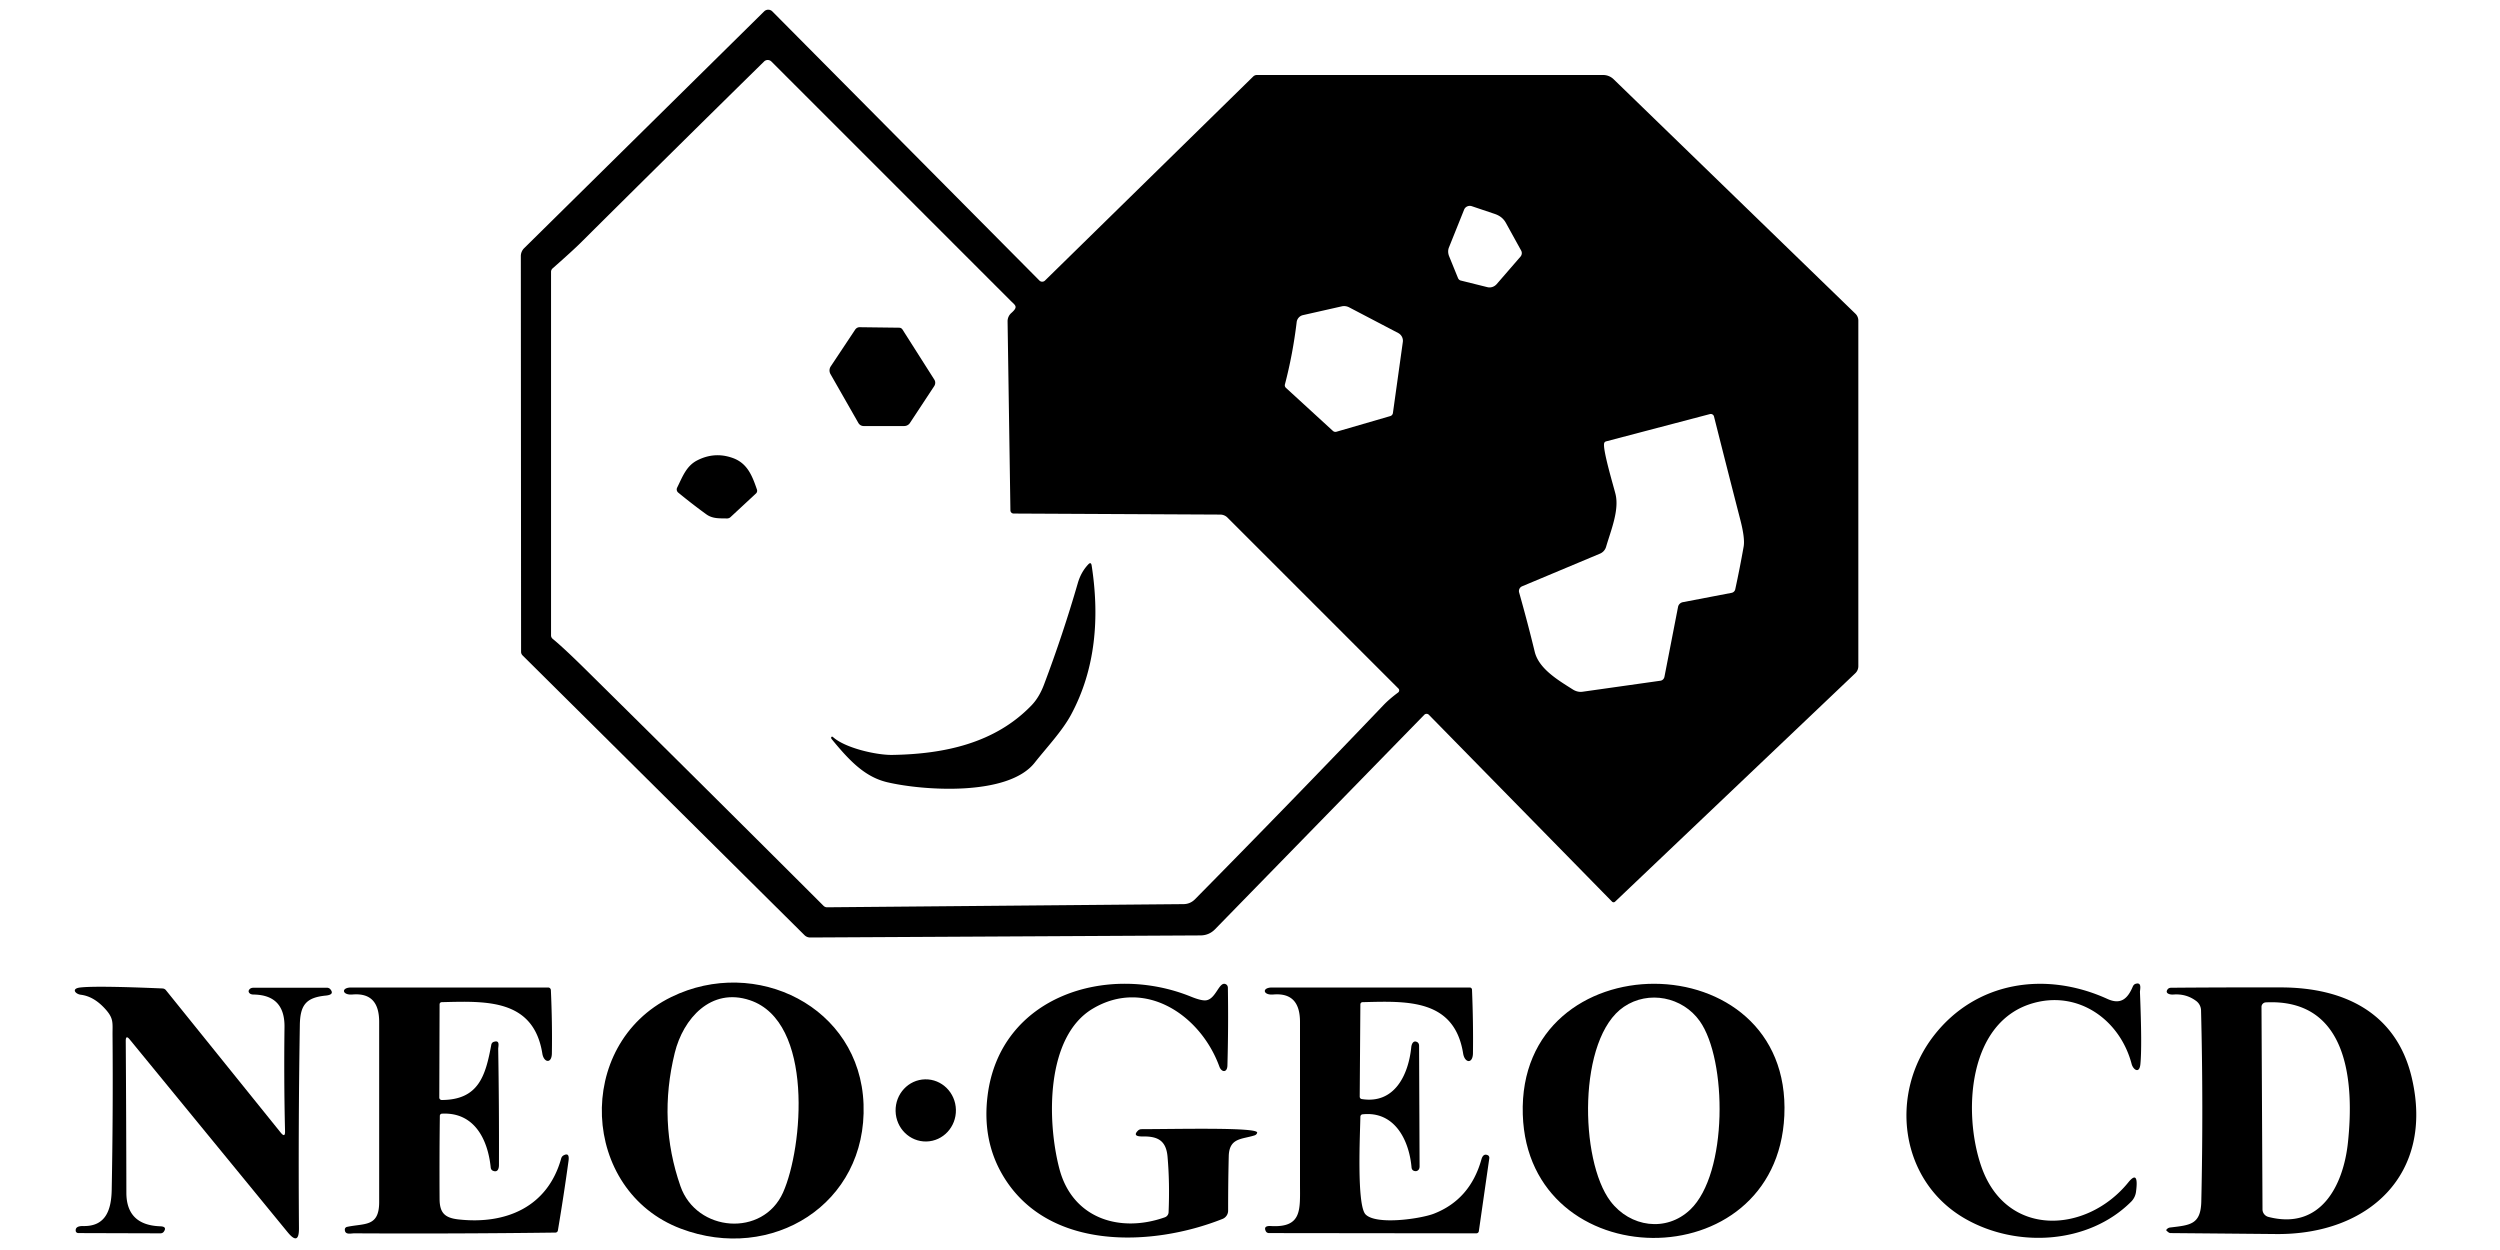 <?xml version="1.0" encoding="UTF-8" standalone="no"?>
<!DOCTYPE svg PUBLIC "-//W3C//DTD SVG 1.1//EN" "http://www.w3.org/Graphics/SVG/1.1/DTD/svg11.dtd">
<svg xmlns="http://www.w3.org/2000/svg" version="1.1" viewBox="0 0 600 300">
<path fill="#000000" d="
  M 342.93 171.55
  A 0.77 0.77 90.0 0 0 341.83 171.55
  L 291.61 223.02
  Q 290.17 224.49 288.11 224.50
  L 194.45 225.00
  A 1.96 1.91 -22.2 0 1 193.09 224.45
  L 125.42 157.30
  A 1.24 1.17 23.6 0 1 125.06 156.45
  L 125.00 61.46
  A 2.70 2.65 -22.7 0 1 125.80 59.56
  L 183.40 2.73
  A 1.39 1.39 45.1 0 1 185.36 2.74
  L 249.46 67.33
  A 0.95 0.94 -44.1 0 0 250.79 67.34
  L 300.77 18.36
  A 1.28 1.27 22.7 0 1 301.66 18.00
  L 384.76 18.00
  A 3.62 3.60 66.8 0 1 387.26 19.01
  L 445.31 75.30
  A 2.28 2.27 22.1 0 1 446.00 76.93
  L 446.00 159.89
  A 2.33 2.32 -21.8 0 1 445.27 161.58
  L 387.61 216.41
  A 0.51 0.51 -44.2 0 1 386.90 216.40
  L 342.93 171.55
  Z
  M 139.44 58.19
  Q 137.51 60.11 132.63 64.41
  A 1.14 1.11 -21.4 0 0 132.25 65.25
  L 132.25 152.51
  A 1.11 1.02 21.6 0 0 132.64 153.32
  Q 135.33 155.52 140.81 160.94
  Q 169.31 189.09 197.65 217.40
  A 1.21 1.19 -22.2 0 0 198.50 217.75
  L 284.05 216.99
  Q 285.66 216.97 286.80 215.82
  Q 309.54 192.78 332.01 169.26
  Q 333.42 167.78 335.55 166.20
  A 0.63 0.62 -41.1 0 0 335.62 165.25
  L 294.60 124.23
  A 2.46 2.45 -22.2 0 0 292.85 123.50
  L 243.26 123.25
  A 0.77 0.77 25.4 0 1 242.50 122.49
  L 241.82 77.15
  A 2.65 2.64 -21.1 0 1 242.73 75.11
  C 244.45 73.59 243.69 73.32 242.54 72.17
  Q 213.68 43.31 185.14 14.77
  A 1.25 1.24 45.2 0 0 183.38 14.76
  Q 161.06 36.69 139.44 58.19
  Z
  M 351.39 50.31
  L 347.74 59.40
  A 2.99 2.54 48.3 0 0 347.79 61.50
  L 349.91 66.71
  A 1.08 0.89 83.3 0 0 350.55 67.32
  L 356.98 68.92
  A 2.31 2.18 -61.8 0 0 359.22 68.17
  L 364.92 61.59
  A 1.30 1.27 -39.3 0 0 365.08 60.14
  L 361.41 53.49
  Q 360.58 51.97 358.79 51.36
  L 353.24 49.49
  A 1.50 1.45 20.2 0 0 351.39 50.31
  Z
  M 311.20 77.31
  Q 310.29 84.95 308.38 92.26
  A 0.85 0.82 29.5 0 0 308.63 93.09
  L 319.89 103.41
  A 0.91 0.86 57.1 0 0 320.74 103.62
  L 333.67 99.86
  A 0.90 0.88 86.1 0 0 334.30 99.12
  L 336.68 82.06
  A 2.12 2.08 17.9 0 0 335.56 79.92
  L 323.81 73.77
  A 2.69 2.52 51.2 0 0 322.04 73.52
  L 312.71 75.63
  A 1.97 1.95 87.3 0 0 311.20 77.31
  Z
  M 385.05 106.24
  C 384.42 107.33 387.27 116.72 387.72 118.58
  C 388.67 122.44 386.59 127.36 385.46 131.24
  A 2.55 2.54 86.8 0 1 384.01 132.87
  L 365.31 140.71
  A 1.24 1.24 -19.1 0 0 364.59 142.19
  Q 366.65 149.48 368.33 156.41
  C 369.32 160.52 373.97 163.25 377.49 165.48
  A 3.64 3.09 53.6 0 0 379.79 166.02
  L 398.53 163.37
  A 1.20 1.12 -88.2 0 0 399.47 162.42
  L 402.73 145.66
  A 1.47 1.42 -0.5 0 1 403.89 144.52
  L 415.59 142.28
  A 1.11 1.09 0.3 0 0 416.46 141.43
  Q 417.59 136.22 418.48 131.15
  Q 418.82 129.22 417.69 124.81
  Q 414.56 112.66 411.36 99.96
  A 0.80 0.80 75.4 0 0 410.38 99.38
  L 385.46 105.93
  A 0.67 0.67 7.8 0 0 385.05 106.24
  Z"
/>
<path fill="#000000" d="
  M 216.60 79.09
  L 224.24 91.11
  A 1.46 1.41 -45.0 0 1 224.21 92.67
  L 218.38 101.52
  A 1.69 1.61 15.9 0 1 216.99 102.25
  L 207.28 102.25
  A 1.46 1.46 75.2 0 1 206.01 101.51
  L 199.31 89.77
  A 1.76 1.76 -42.9 0 1 199.38 87.93
  L 205.23 79.13
  A 1.33 1.21 -71.4 0 1 206.30 78.53
  L 215.82 78.65
  A 0.94 0.94 -15.4 0 1 216.60 79.09
  Z"
/>
<path fill="#000000" d="
  M 175.81 109.90
  C 179.35 111.15 180.51 114.13 181.66 117.47
  A 0.92 0.87 59.5 0 1 181.44 118.43
  L 175.32 124.11
  A 1.31 1.14 21.1 0 1 174.44 124.43
  C 172.67 124.39 171.03 124.53 169.51 123.43
  Q 166.22 121.05 162.77 118.22
  A 0.98 0.98 32.7 0 1 162.51 117.04
  C 163.81 114.42 164.70 111.83 167.35 110.48
  Q 171.49 108.37 175.81 109.90
  Z"
/>
<path fill="#000000" d="
  M 214.17 181.18
  C 226.53 180.98 238.75 178.42 247.54 169.31
  Q 249.40 167.39 250.56 164.31
  Q 255.10 152.29 258.68 139.93
  Q 259.44 137.31 261.16 135.48
  Q 261.84 134.74 262.00 135.74
  C 263.90 148.04 263.02 160.48 257.03 171.57
  C 254.91 175.48 251.28 179.31 248.31 183.06
  C 241.95 191.12 221.74 189.79 213.00 187.75
  C 207.73 186.52 204.07 182.84 199.61 177.39
  C 199.48 177.23 199.41 176.99 199.56 176.85
  A 0.29 0.23 43.6 0 1 199.90 176.88
  C 202.80 179.52 210.32 181.24 214.17 181.18
  Z"
/>
<path fill="#000000" d="
  M 161.12 239.28
  C 181.37 229.37 206.41 241.59 207.25 265.00
  C 208.12 289.03 185.17 303.13 163.38 294.87
  C 139.33 285.76 137.75 250.71 161.12 239.28
  Z
  M 179.97 240.05
  C 170.62 236.92 163.96 244.47 161.94 252.69
  Q 157.89 269.16 163.31 284.69
  C 167.17 295.73 183.10 297.01 187.94 286.19
  C 192.73 275.44 195.39 245.21 179.97 240.05
  Z"
/>
<path fill="#000000" d="
  M 293.41 292.54
  C 276.42 299.30 251.20 300.29 240.53 281.84
  Q 235.71 273.51 237.02 262.97
  C 240.00 238.98 265.82 231.06 285.84 239.20
  Q 288.33 240.21 289.43 240.08
  C 291.90 239.80 292.61 235.24 294.28 236.26
  A 1.00 0.84 -77.0 0 1 294.69 237.07
  Q 294.84 246.40 294.58 255.73
  C 294.53 257.51 293.16 257.39 292.65 255.98
  C 288.13 243.55 274.76 234.65 262.26 242.08
  C 250.92 248.82 251.26 269.11 254.25 280.50
  C 257.38 292.44 268.75 295.99 279.57 292.15
  A 1.34 1.34 -8.5 0 0 280.46 290.95
  Q 280.76 283.91 280.21 277.61
  C 279.87 273.72 277.85 272.69 274.25 272.75
  Q 271.65 272.79 273.13 271.33
  A 1.30 1.14 20.2 0 1 273.99 271.00
  C 283.27 270.97 301.97 270.52 301.72 271.84
  A 0.94 0.81 -5.6 0 1 301.10 272.49
  C 298.06 273.47 295.01 273.02 294.90 277.50
  Q 294.75 283.50 294.75 290.56
  A 2.14 2.13 -11.0 0 1 293.41 292.54
  Z"
/>
<path fill="#000000" d="
  M 428.24 267.75
  C 426.43 307.30 366.71 306.56 365.47 267.50
  C 364.12 225.57 430.16 225.63 428.24 267.75
  Z
  M 386.51 288.30
  C 391.23 294.53 399.89 295.80 405.66 290.31
  C 414.74 281.66 414.53 254.36 407.94 245.06
  C 403.80 239.23 395.65 237.62 389.73 241.63
  C 378.64 249.13 379.07 278.47 386.51 288.30
  Z"
/>
<path fill="#000000" d="
  M 505.79 239.75
  C 509.04 241.23 510.67 239.62 511.87 236.78
  A 1.23 0.94 -82.5 0 1 512.53 236.12
  C 514.17 235.61 513.56 237.55 513.59 238.14
  Q 514.12 251.23 513.69 255.44
  C 513.44 257.82 511.94 256.69 511.59 255.35
  C 508.81 244.80 498.96 237.77 488.19 240.69
  C 472.19 245.01 471.10 267.18 475.50 279.91
  C 481.48 297.22 500.82 296.06 510.78 283.79
  Q 513.37 280.59 512.64 286.05
  A 4.11 4.07 -19.1 0 1 511.49 288.39
  C 501.24 298.64 484.03 299.57 471.69 292.52
  C 455.93 283.53 453.26 262.59 464.09 248.60
  C 474.16 235.59 490.84 232.94 505.79 239.75
  Z"
/>
<path fill="#000000" d="
  M 68.41 271.47
  Q 68.12 259.47 68.28 246.50
  Q 68.38 238.77 60.81 238.69
  A 1.42 0.82 -11.4 0 1 59.91 238.39
  Q 59.42 237.91 59.93 237.38
  A 1.34 0.95 15.5 0 1 60.81 237.06
  L 78.43 237.05
  A 1.17 1.01 -17.3 0 1 79.28 237.42
  Q 80.36 238.72 78.19 238.94
  C 73.41 239.41 72.03 241.24 71.96 246.06
  Q 71.57 270.41 71.75 294.77
  Q 71.78 299.09 69.04 295.74
  L 31.13 249.47
  Q 30.18 248.30 30.18 249.81
  Q 30.30 268.16 30.33 286.25
  Q 30.34 294.02 38.44 294.31
  Q 40.18 294.37 39.31 295.61
  A 1.02 0.89 15.2 0 1 38.51 296.00
  L 18.82 295.94
  A 0.66 0.56 -3.5 0 1 18.18 295.46
  Q 18.00 294.21 20.00 294.25
  C 25.39 294.36 26.72 290.36 26.81 285.55
  Q 27.16 267.04 27.01 248.53
  C 26.98 245.32 27.41 244.40 24.94 241.81
  Q 22.34 239.10 19.40 238.74
  C 18.08 238.58 17.02 237.26 19.25 237.00
  Q 23.11 236.55 38.99 237.23
  A 1.14 1.08 -17.5 0 1 39.81 237.63
  L 67.38 271.84
  Q 68.46 273.17 68.41 271.47
  Z"
/>
<path fill="#000000" d="
  M 105.56 267.81
  Q 105.44 277.78 105.50 287.75
  C 105.52 291.12 106.76 292.31 110.11 292.67
  C 121.44 293.91 131.44 289.67 134.68 278.04
  A 1.30 1.05 88.1 0 1 135.24 277.30
  Q 136.73 276.48 136.45 278.58
  Q 135.30 286.97 133.89 295.33
  A 0.60 0.59 4.0 0 1 133.31 295.82
  Q 109.18 296.13 85.05 296.00
  C 84.20 296.00 82.75 296.46 82.76 295.07
  A 0.67 0.62 -6.2 0 1 83.30 294.45
  C 87.50 293.55 91.00 294.53 91.00 288.50
  Q 91.00 266.89 91.00 245.27
  C 91.00 240.84 89.20 238.29 84.59 238.68
  C 82.09 238.89 81.78 237.00 84.29 237.00
  Q 108.02 237.00 131.56 237.00
  A 0.66 0.65 88.6 0 1 132.21 237.63
  Q 132.57 245.62 132.45 252.82
  C 132.41 255.36 130.51 255.06 130.16 252.85
  C 128.05 239.65 116.56 240.26 106.00 240.52
  A 0.52 0.51 89.4 0 0 105.50 241.04
  L 105.43 263.41
  A 0.59 0.58 89.5 0 0 106.02 264.00
  C 114.88 263.96 116.53 258.19 117.91 250.74
  A 0.92 0.79 88.2 0 1 118.46 250.06
  C 120.10 249.49 119.56 251.09 119.57 251.78
  Q 119.80 265.68 119.75 279.59
  C 119.75 280.56 119.39 281.49 118.24 280.95
  A 0.98 0.79 -83.0 0 1 117.77 280.19
  C 117.08 273.40 113.80 266.88 106.06 267.28
  A 0.53 0.53 -1.7 0 0 105.56 267.81
  Z"
/>
<path fill="#000000" d="
  M 338.77 280.19
  C 338.18 273.49 334.62 266.60 326.99 267.44
  A 0.59 0.56 87.8 0 0 326.49 268.01
  C 326.43 271.85 325.56 289.24 327.74 291.46
  C 330.31 294.07 340.97 292.51 344.12 291.29
  Q 352.83 287.91 355.54 278.26
  Q 355.97 276.75 357.07 277.25
  A 0.74 0.64 -74.8 0 1 357.43 278.00
  L 354.92 295.49
  A 0.60 0.59 3.9 0 1 354.33 296.00
  L 304.56 295.94
  A 0.88 0.77 -12.2 0 1 303.81 295.52
  Q 303.11 294.14 305.00 294.25
  C 312.55 294.69 312.00 290.28 312.00 284.26
  Q 312.00 264.77 312.00 245.28
  C 312.00 240.84 310.21 238.29 305.59 238.68
  C 303.08 238.90 302.79 237.00 305.30 237.00
  Q 328.90 237.00 352.74 237.00
  A 0.54 0.54 88.9 0 1 353.28 237.52
  Q 353.61 245.49 353.51 252.76
  C 353.48 255.38 351.53 255.17 351.15 252.82
  C 349.04 239.63 337.54 240.26 327.00 240.52
  A 0.53 0.52 89.4 0 0 326.49 241.05
  L 326.33 263.18
  A 0.59 0.55 -85.6 0 0 326.80 263.77
  C 334.68 265.04 338.03 257.97 338.70 251.35
  C 338.78 250.53 339.23 249.56 340.17 250.13
  A 1.03 0.81 -78.5 0 1 340.58 250.94
  L 340.70 279.94
  A 1.30 0.86 76.8 0 1 340.37 280.83
  Q 339.89 281.26 339.23 280.95
  A 0.98 0.75 -83.9 0 1 338.77 280.19
  Z"
/>
<path fill="#000000" d="
  M 527.09 240.24
  Q 524.69 238.44 521.58 238.69
  C 520.84 238.75 519.49 238.45 520.23 237.44
  A 1.09 0.87 14.0 0 1 521.06 237.06
  Q 534.28 236.95 547.50 236.98
  C 562.56 237.02 575.17 243.04 578.83 258.68
  C 584.26 281.85 568.48 296.39 546.25 296.17
  Q 533.57 296.05 520.89 295.94
  C 520.46 295.94 519.87 295.24 519.87 295.24
  A 1.30 1.27 -77.6 0 1 520.84 294.60
  C 525.60 294.03 528.18 293.93 528.31 288.38
  Q 528.83 265.44 528.25 242.48
  A 2.90 2.90 -72.4 0 0 527.09 240.24
  Z
  M 544.42 292.06
  C 556.94 295.29 562.40 284.57 563.50 274.25
  C 565.05 259.79 563.64 239.62 543.80 240.57
  A 1.09 1.08 -1.4 0 0 542.76 241.65
  L 543.00 290.25
  A 1.90 1.86 7.4 0 0 544.42 292.06
  Z"
/>
<ellipse fill="#000000" cx="0.00" cy="0.00" transform="translate(222.18,266.50) rotate(88.8)" rx="7.46" ry="7.24"/>
</svg>
